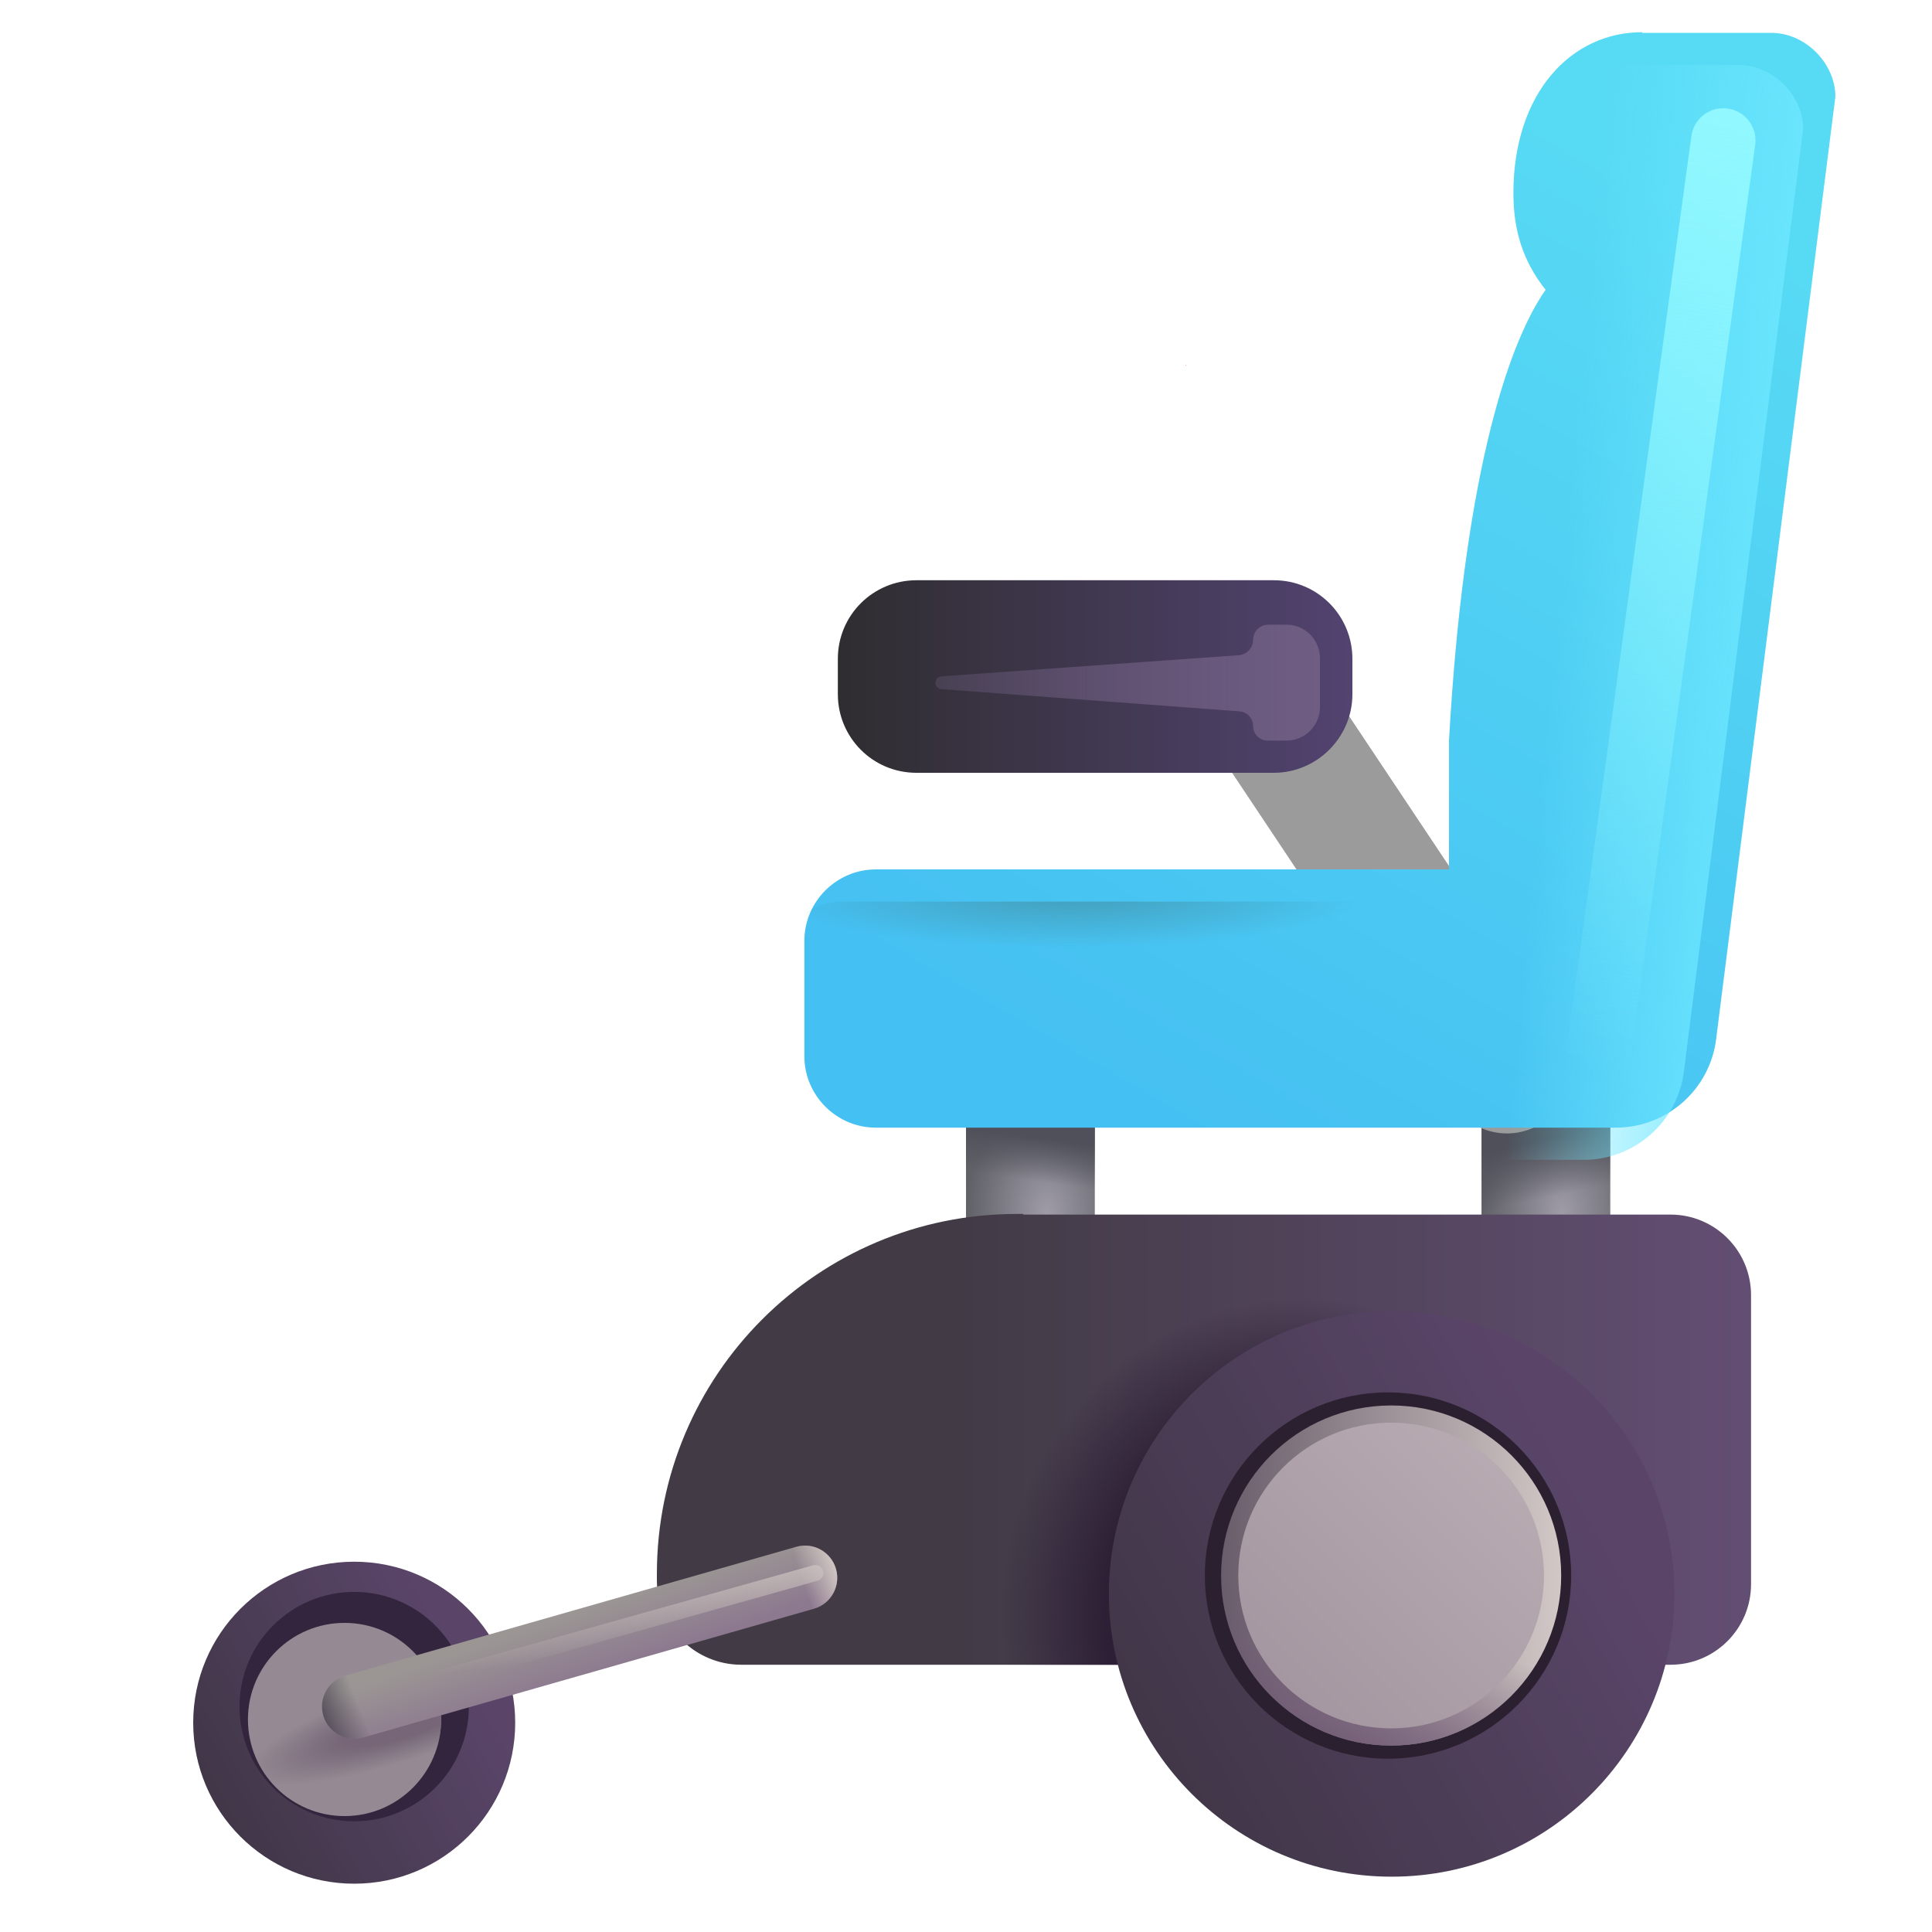 <svg viewBox="1 1 30 30" xmlns="http://www.w3.org/2000/svg">
<path d="M18 18H16V22H18V18Z" fill="url(#paint0_radial_18_11279)"/>
<path d="M18 18H16V22H18V18Z" fill="url(#paint1_linear_18_11279)"/>
<path d="M26 18H24.01V22H26V18Z" fill="url(#paint2_radial_18_11279)"/>
<path d="M26 18H24.01V22H26V18Z" fill="url(#paint3_linear_18_11279)"/>
<path d="M26 18H24.01V22H26V18Z" fill="url(#paint4_radial_18_11279)"/>
<path d="M26 18H24.01V22H26V18Z" fill="url(#paint5_linear_18_11279)"/>
<path d="M26 18H24.01V22H26V18Z" fill="url(#paint6_radial_18_11279)"/>
<path d="M26 18H24.01V22H26V18Z" fill="url(#paint7_linear_18_11279)"/>
<g filter="url(#filter0_iii_18_11279)">
<path d="M16.69 20H16.59C13.5 20 11 22.5 11 25.59V25.69C11 26.41 11.59 27 12.31 27H16.59H16.69H26.74C27.43 27 27.99 26.44 27.99 25.75V21.26C27.99 20.57 27.43 20.01 26.74 20.01H16.69V20Z" fill="url(#paint8_linear_18_11279)"/>
<path d="M16.69 20H16.59C13.5 20 11 22.5 11 25.59V25.69C11 26.41 11.59 27 12.31 27H16.59H16.69H26.74C27.43 27 27.99 26.44 27.99 25.75V21.26C27.99 20.57 27.43 20.01 26.74 20.01H16.69V20Z" fill="url(#paint9_radial_18_11279)"/>
</g>
<path d="M19.42 6.66V6.67H19.41L19.42 6.66Z" fill="url(#paint10_linear_18_11279)"/>
<g filter="url(#filter1_ii_18_11279)">
<path d="M22.609 29.891C25.034 29.891 27 27.925 27 25.5C27 23.075 25.034 21.109 22.609 21.109C20.184 21.109 18.219 23.075 18.219 25.5C18.219 27.925 20.184 29.891 22.609 29.891Z" fill="url(#paint11_linear_18_11279)"/>
</g>
<g filter="url(#filter2_ii_18_11279)">
<path d="M6.5 30C7.881 30 9 28.881 9 27.5C9 26.119 7.881 25 6.5 25C5.119 25 4 26.119 4 27.5C4 28.881 5.119 30 6.5 30Z" fill="url(#paint12_linear_18_11279)"/>
</g>
<g filter="url(#filter3_f_18_11279)">
<path d="M6.5 29.281C7.484 29.281 8.281 28.484 8.281 27.5C8.281 26.516 7.484 25.719 6.5 25.719C5.516 25.719 4.719 26.516 4.719 27.5C4.719 28.484 5.516 29.281 6.5 29.281Z" fill="#34253E"/>
</g>
<g filter="url(#filter4_i_18_11279)">
<path d="M6.5 29C7.328 29 8 28.328 8 27.5C8 26.672 7.328 26 6.5 26C5.672 26 5 26.672 5 27.5C5 28.328 5.672 29 6.5 29Z" fill="#958A93"/>
<path d="M6.5 29C7.328 29 8 28.328 8 27.5C8 26.672 7.328 26 6.5 26C5.672 26 5 26.672 5 27.5C5 28.328 5.672 29 6.5 29Z" fill="url(#paint13_radial_18_11279)"/>
</g>
<path fill-rule="evenodd" clip-rule="evenodd" d="M13.981 25.363C14.057 25.628 13.903 25.905 13.637 25.981L6.637 27.981C6.372 28.057 6.095 27.903 6.019 27.637C5.943 27.372 6.097 27.095 6.363 27.019L13.363 25.019C13.628 24.943 13.905 25.097 13.981 25.363Z" fill="url(#paint14_linear_18_11279)"/>
<path fill-rule="evenodd" clip-rule="evenodd" d="M13.981 25.363C14.057 25.628 13.903 25.905 13.637 25.981L6.637 27.981C6.372 28.057 6.095 27.903 6.019 27.637C5.943 27.372 6.097 27.095 6.363 27.019L13.363 25.019C13.628 24.943 13.905 25.097 13.981 25.363Z" fill="url(#paint15_linear_18_11279)"/>
<path fill-rule="evenodd" clip-rule="evenodd" d="M13.981 25.363C14.057 25.628 13.903 25.905 13.637 25.981L6.637 27.981C6.372 28.057 6.095 27.903 6.019 27.637C5.943 27.372 6.097 27.095 6.363 27.019L13.363 25.019C13.628 24.943 13.905 25.097 13.981 25.363Z" fill="url(#paint16_linear_18_11279)"/>
<path d="M20.4 11.6L24.4 17.6" stroke="#9B9B9B" stroke-width="2" stroke-miterlimit="10" stroke-linecap="round" stroke-linejoin="round"/>
<path d="M20.78 13H15.23C14.55 13 14.01 12.45 14.01 11.78V11.23C14.01 10.55 14.56 10.01 15.23 10.01H20.78C21.46 10.01 22 10.56 22 11.23V11.78C22 12.45 21.45 13 20.78 13Z" fill="url(#paint17_linear_18_11279)"/>
<path d="M25 17.99C25.547 17.99 25.99 17.547 25.99 17C25.99 16.453 25.547 16.01 25 16.01C24.453 16.01 24.01 16.453 24.01 17C24.01 17.547 24.453 17.99 25 17.99Z" fill="#513469"/>
<g filter="url(#filter5_f_18_11279)">
<path d="M22.553 28.309C24.124 28.309 25.397 27.035 25.397 25.465C25.397 23.894 24.124 22.621 22.553 22.621C20.983 22.621 19.709 23.894 19.709 25.465C19.709 27.035 20.983 28.309 22.553 28.309Z" fill="#2B2030"/>
</g>
<path d="M22.602 28.105C24.06 28.105 25.242 26.923 25.242 25.465C25.242 24.006 24.06 22.824 22.602 22.824C21.143 22.824 19.961 24.006 19.961 25.465C19.961 26.923 21.143 28.105 22.602 28.105Z" fill="url(#paint18_linear_18_11279)"/>
<path d="M22.602 28.105C24.06 28.105 25.242 26.923 25.242 25.465C25.242 24.006 24.06 22.824 22.602 22.824C21.143 22.824 19.961 24.006 19.961 25.465C19.961 26.923 21.143 28.105 22.602 28.105Z" fill="url(#paint19_linear_18_11279)"/>
<g filter="url(#filter6_f_18_11279)">
<path d="M22.602 27.838C23.912 27.838 24.975 26.776 24.975 25.465C24.975 24.154 23.912 23.091 22.602 23.091C21.291 23.091 20.228 24.154 20.228 25.465C20.228 26.776 21.291 27.838 22.602 27.838Z" fill="url(#paint20_linear_18_11279)"/>
</g>
<g filter="url(#filter7_i_18_11279)">
<path d="M26 2C24.89 2 24 2.95 24 4.5C24 5.08 24.15 5.56 24.5 6C23.87 6.9 23.22 9.06 23 13C23 13 23 13.96 23 15H14.1C13.49 15 12.99 15.5 12.99 16.11V17.9C12.99 18.51 13.49 19.01 14.1 19.01H25.59C26.39 19.01 27.06 18.41 27.15 17.62L29 3C29 2.5 28.55 2.01 28 2.01H26V2Z" fill="url(#paint21_linear_18_11279)"/>
</g>
<path d="M26 2C24.89 2 24 2.95 24 4.5C24 5.08 24.15 5.56 24.5 6C23.87 6.9 23.22 9.06 23 13C23 13 23 13.96 23 15H14.1C13.49 15 12.99 15.5 12.99 16.11V17.9C12.99 18.51 13.49 19.01 14.1 19.01H25.59C26.39 19.01 27.06 18.41 27.15 17.62L29 3C29 2.5 28.55 2.01 28 2.01H26V2Z" fill="url(#paint22_linear_18_11279)"/>
<path d="M26 2C24.89 2 24 2.95 24 4.5C24 5.08 24.15 5.56 24.5 6C23.87 6.9 23.22 9.06 23 13C23 13 23 13.96 23 15H14.1C13.49 15 12.99 15.5 12.99 16.11V17.9C12.99 18.51 13.49 19.01 14.1 19.01H25.59C26.39 19.01 27.06 18.41 27.15 17.62L29 3C29 2.5 28.55 2.01 28 2.01H26V2Z" fill="url(#paint23_radial_18_11279)"/>
<g filter="url(#filter8_f_18_11279)">
<path d="M27.759 3.181L25.822 17.357" stroke="url(#paint24_linear_18_11279)" stroke-linecap="round"/>
</g>
<g filter="url(#filter9_f_18_11279)">
<path d="M20.977 10.7C21.263 10.7 21.496 10.932 21.496 11.219V11.981C21.496 12.268 21.263 12.5 20.977 12.5H20.685C20.559 12.5 20.458 12.399 20.458 12.273V12.273C20.458 12.154 20.366 12.055 20.247 12.046L15.619 11.701C15.495 11.692 15.495 11.511 15.619 11.502L20.237 11.174C20.361 11.165 20.458 11.061 20.458 10.937V10.937C20.458 10.806 20.564 10.7 20.695 10.7H20.977Z" fill="url(#paint25_linear_18_11279)"/>
</g>
<g filter="url(#filter10_f_18_11279)">
<path d="M13.66 25.426L6.875 27.33" stroke="url(#paint26_linear_18_11279)" stroke-width="0.25" stroke-linecap="round"/>
</g>
<defs>
<filter id="filter0_iii_18_11279" x="10.6" y="19.7" width="17.79" height="7.45" filterUnits="userSpaceOnUse" color-interpolation-filters="sRGB">
<feFlood flood-opacity="0" result="BackgroundImageFix"/>
<feBlend mode="normal" in="SourceGraphic" in2="BackgroundImageFix" result="shape"/>
<feColorMatrix in="SourceAlpha" type="matrix" values="0 0 0 0 0 0 0 0 0 0 0 0 0 0 0 0 0 0 127 0" result="hardAlpha"/>
<feOffset dx="0.6" dy="-0.3"/>
<feGaussianBlur stdDeviation="0.2"/>
<feComposite in2="hardAlpha" operator="arithmetic" k2="-1" k3="1"/>
<feColorMatrix type="matrix" values="0 0 0 0 0.137 0 0 0 0 0.133 0 0 0 0 0.145 0 0 0 1 0"/>
<feBlend mode="normal" in2="shape" result="effect1_innerShadow_18_11279"/>
<feColorMatrix in="SourceAlpha" type="matrix" values="0 0 0 0 0 0 0 0 0 0 0 0 0 0 0 0 0 0 127 0" result="hardAlpha"/>
<feOffset dy="0.15"/>
<feGaussianBlur stdDeviation="0.2"/>
<feComposite in2="hardAlpha" operator="arithmetic" k2="-1" k3="1"/>
<feColorMatrix type="matrix" values="0 0 0 0 0.137 0 0 0 0 0.133 0 0 0 0 0.145 0 0 0 1 0"/>
<feBlend mode="normal" in2="effect1_innerShadow_18_11279" result="effect2_innerShadow_18_11279"/>
<feColorMatrix in="SourceAlpha" type="matrix" values="0 0 0 0 0 0 0 0 0 0 0 0 0 0 0 0 0 0 127 0" result="hardAlpha"/>
<feOffset dx="-0.4"/>
<feGaussianBlur stdDeviation="0.2"/>
<feComposite in2="hardAlpha" operator="arithmetic" k2="-1" k3="1"/>
<feColorMatrix type="matrix" values="0 0 0 0 0.459 0 0 0 0 0.384 0 0 0 0 0.518 0 0 0 1 0"/>
<feBlend mode="normal" in2="effect2_innerShadow_18_11279" result="effect3_innerShadow_18_11279"/>
</filter>
<filter id="filter1_ii_18_11279" x="17.969" y="21.109" width="9.281" height="9.031" filterUnits="userSpaceOnUse" color-interpolation-filters="sRGB">
<feFlood flood-opacity="0" result="BackgroundImageFix"/>
<feBlend mode="normal" in="SourceGraphic" in2="BackgroundImageFix" result="shape"/>
<feColorMatrix in="SourceAlpha" type="matrix" values="0 0 0 0 0 0 0 0 0 0 0 0 0 0 0 0 0 0 127 0" result="hardAlpha"/>
<feOffset dx="-0.25" dy="0.25"/>
<feGaussianBlur stdDeviation="0.25"/>
<feComposite in2="hardAlpha" operator="arithmetic" k2="-1" k3="1"/>
<feColorMatrix type="matrix" values="0 0 0 0 0.443 0 0 0 0 0.376 0 0 0 0 0.502 0 0 0 1 0"/>
<feBlend mode="normal" in2="shape" result="effect1_innerShadow_18_11279"/>
<feColorMatrix in="SourceAlpha" type="matrix" values="0 0 0 0 0 0 0 0 0 0 0 0 0 0 0 0 0 0 127 0" result="hardAlpha"/>
<feOffset dx="0.25"/>
<feGaussianBlur stdDeviation="0.5"/>
<feComposite in2="hardAlpha" operator="arithmetic" k2="-1" k3="1"/>
<feColorMatrix type="matrix" values="0 0 0 0 0.125 0 0 0 0 0.098 0 0 0 0 0.149 0 0 0 1 0"/>
<feBlend mode="normal" in2="effect1_innerShadow_18_11279" result="effect2_innerShadow_18_11279"/>
</filter>
<filter id="filter2_ii_18_11279" x="3.75" y="25" width="5.5" height="5.25" filterUnits="userSpaceOnUse" color-interpolation-filters="sRGB">
<feFlood flood-opacity="0" result="BackgroundImageFix"/>
<feBlend mode="normal" in="SourceGraphic" in2="BackgroundImageFix" result="shape"/>
<feColorMatrix in="SourceAlpha" type="matrix" values="0 0 0 0 0 0 0 0 0 0 0 0 0 0 0 0 0 0 127 0" result="hardAlpha"/>
<feOffset dx="0.25"/>
<feGaussianBlur stdDeviation="0.5"/>
<feComposite in2="hardAlpha" operator="arithmetic" k2="-1" k3="1"/>
<feColorMatrix type="matrix" values="0 0 0 0 0.125 0 0 0 0 0.098 0 0 0 0 0.149 0 0 0 1 0"/>
<feBlend mode="normal" in2="shape" result="effect1_innerShadow_18_11279"/>
<feColorMatrix in="SourceAlpha" type="matrix" values="0 0 0 0 0 0 0 0 0 0 0 0 0 0 0 0 0 0 127 0" result="hardAlpha"/>
<feOffset dx="-0.25" dy="0.25"/>
<feGaussianBlur stdDeviation="0.25"/>
<feComposite in2="hardAlpha" operator="arithmetic" k2="-1" k3="1"/>
<feColorMatrix type="matrix" values="0 0 0 0 0.443 0 0 0 0 0.376 0 0 0 0 0.502 0 0 0 1 0"/>
<feBlend mode="normal" in2="effect1_innerShadow_18_11279" result="effect2_innerShadow_18_11279"/>
</filter>
<filter id="filter3_f_18_11279" x="4.219" y="25.219" width="4.562" height="4.562" filterUnits="userSpaceOnUse" color-interpolation-filters="sRGB">
<feFlood flood-opacity="0" result="BackgroundImageFix"/>
<feBlend mode="normal" in="SourceGraphic" in2="BackgroundImageFix" result="shape"/>
<feGaussianBlur stdDeviation="0.25" result="effect1_foregroundBlur_18_11279"/>
</filter>
<filter id="filter4_i_18_11279" x="4.85" y="26" width="3.15" height="3.2" filterUnits="userSpaceOnUse" color-interpolation-filters="sRGB">
<feFlood flood-opacity="0" result="BackgroundImageFix"/>
<feBlend mode="normal" in="SourceGraphic" in2="BackgroundImageFix" result="shape"/>
<feColorMatrix in="SourceAlpha" type="matrix" values="0 0 0 0 0 0 0 0 0 0 0 0 0 0 0 0 0 0 127 0" result="hardAlpha"/>
<feOffset dx="-0.15" dy="0.2"/>
<feGaussianBlur stdDeviation="0.125"/>
<feComposite in2="hardAlpha" operator="arithmetic" k2="-1" k3="1"/>
<feColorMatrix type="matrix" values="0 0 0 0 0.349 0 0 0 0 0.298 0 0 0 0 0.349 0 0 0 1 0"/>
<feBlend mode="normal" in2="shape" result="effect1_innerShadow_18_11279"/>
</filter>
<filter id="filter5_f_18_11279" x="19.209" y="22.121" width="6.688" height="6.688" filterUnits="userSpaceOnUse" color-interpolation-filters="sRGB">
<feFlood flood-opacity="0" result="BackgroundImageFix"/>
<feBlend mode="normal" in="SourceGraphic" in2="BackgroundImageFix" result="shape"/>
<feGaussianBlur stdDeviation="0.25" result="effect1_foregroundBlur_18_11279"/>
</filter>
<filter id="filter6_f_18_11279" x="20.028" y="22.891" width="5.147" height="5.147" filterUnits="userSpaceOnUse" color-interpolation-filters="sRGB">
<feFlood flood-opacity="0" result="BackgroundImageFix"/>
<feBlend mode="normal" in="SourceGraphic" in2="BackgroundImageFix" result="shape"/>
<feGaussianBlur stdDeviation="0.1" result="effect1_foregroundBlur_18_11279"/>
</filter>
<filter id="filter7_i_18_11279" x="12.99" y="1.5" width="16.51" height="17.51" filterUnits="userSpaceOnUse" color-interpolation-filters="sRGB">
<feFlood flood-opacity="0" result="BackgroundImageFix"/>
<feBlend mode="normal" in="SourceGraphic" in2="BackgroundImageFix" result="shape"/>
<feColorMatrix in="SourceAlpha" type="matrix" values="0 0 0 0 0 0 0 0 0 0 0 0 0 0 0 0 0 0 127 0" result="hardAlpha"/>
<feOffset dx="0.5" dy="-0.5"/>
<feGaussianBlur stdDeviation="0.75"/>
<feComposite in2="hardAlpha" operator="arithmetic" k2="-1" k3="1"/>
<feColorMatrix type="matrix" values="0 0 0 0 0.196 0 0 0 0 0.439 0 0 0 0 0.624 0 0 0 1 0"/>
<feBlend mode="normal" in2="shape" result="effect1_innerShadow_18_11279"/>
</filter>
<filter id="filter8_f_18_11279" x="24.322" y="1.681" width="4.938" height="17.176" filterUnits="userSpaceOnUse" color-interpolation-filters="sRGB">
<feFlood flood-opacity="0" result="BackgroundImageFix"/>
<feBlend mode="normal" in="SourceGraphic" in2="BackgroundImageFix" result="shape"/>
<feGaussianBlur stdDeviation="0.5" result="effect1_foregroundBlur_18_11279"/>
</filter>
<filter id="filter9_f_18_11279" x="14.526" y="9.7" width="7.97" height="3.801" filterUnits="userSpaceOnUse" color-interpolation-filters="sRGB">
<feFlood flood-opacity="0" result="BackgroundImageFix"/>
<feBlend mode="normal" in="SourceGraphic" in2="BackgroundImageFix" result="shape"/>
<feGaussianBlur stdDeviation="0.5" result="effect1_foregroundBlur_18_11279"/>
</filter>
<filter id="filter10_f_18_11279" x="6.25" y="24.801" width="8.035" height="3.155" filterUnits="userSpaceOnUse" color-interpolation-filters="sRGB">
<feFlood flood-opacity="0" result="BackgroundImageFix"/>
<feBlend mode="normal" in="SourceGraphic" in2="BackgroundImageFix" result="shape"/>
<feGaussianBlur stdDeviation="0.25" result="effect1_foregroundBlur_18_11279"/>
</filter>
<radialGradient id="paint0_radial_18_11279" cx="0" cy="0" r="1" gradientUnits="userSpaceOnUse" gradientTransform="translate(17.255 19.841) rotate(90) scale(1.874 1.237)">
<stop stop-color="#9F9CA7"/>
<stop offset="1" stop-color="#616168"/>
</radialGradient>
<linearGradient id="paint1_linear_18_11279" x1="17.609" y1="18.734" x2="17.514" y2="19.406" gradientUnits="userSpaceOnUse">
<stop stop-color="#4F5059"/>
<stop offset="1" stop-color="#4F5059" stop-opacity="0"/>
</linearGradient>
<radialGradient id="paint2_radial_18_11279" cx="0" cy="0" r="1" gradientUnits="userSpaceOnUse" gradientTransform="translate(25.258 19.841) rotate(90) scale(1.874 1.231)">
<stop stop-color="#9F9CA7"/>
<stop offset="1" stop-color="#616168"/>
</radialGradient>
<linearGradient id="paint3_linear_18_11279" x1="23.859" y1="19.703" x2="24.531" y2="19.703" gradientUnits="userSpaceOnUse">
<stop stop-color="#4F5059"/>
<stop offset="1" stop-color="#4F5059" stop-opacity="0"/>
</linearGradient>
<radialGradient id="paint4_radial_18_11279" cx="0" cy="0" r="1" gradientUnits="userSpaceOnUse" gradientTransform="translate(25.258 19.841) rotate(90) scale(1.874 1.231)">
<stop stop-color="#9F9CA7"/>
<stop offset="1" stop-color="#616168"/>
</radialGradient>
<linearGradient id="paint5_linear_18_11279" x1="24.344" y1="18.828" x2="24.531" y2="19.703" gradientUnits="userSpaceOnUse">
<stop stop-color="#4F5059"/>
<stop offset="1" stop-color="#4F5059" stop-opacity="0"/>
</linearGradient>
<radialGradient id="paint6_radial_18_11279" cx="0" cy="0" r="1" gradientUnits="userSpaceOnUse" gradientTransform="translate(25.258 19.841) rotate(90) scale(1.874 1.231)">
<stop stop-color="#9F9CA7"/>
<stop offset="1" stop-color="#616168"/>
</radialGradient>
<linearGradient id="paint7_linear_18_11279" x1="24.344" y1="18.828" x2="24.531" y2="19.703" gradientUnits="userSpaceOnUse">
<stop stop-color="#4F5059"/>
<stop offset="1" stop-color="#4F5059" stop-opacity="0"/>
</linearGradient>
<linearGradient id="paint8_linear_18_11279" x1="15.719" y1="23.496" x2="28.003" y2="23.496" gradientUnits="userSpaceOnUse">
<stop stop-color="#423B46"/>
<stop offset="1" stop-color="#634E73"/>
</linearGradient>
<radialGradient id="paint9_radial_18_11279" cx="0" cy="0" r="1" gradientUnits="userSpaceOnUse" gradientTransform="translate(21 26.219) rotate(180) scale(4.656 4.906)">
<stop offset="0.658" stop-color="#2D2036"/>
<stop offset="1" stop-color="#2D2036" stop-opacity="0"/>
</radialGradient>
<linearGradient id="paint10_linear_18_11279" x1="19.413" y1="6.661" x2="19.423" y2="6.661" gradientUnits="userSpaceOnUse">
<stop stop-color="#ED088E"/>
<stop offset="1" stop-color="#FF8213"/>
</linearGradient>
<linearGradient id="paint11_linear_18_11279" x1="18.584" y1="28.438" x2="25.959" y2="24.312" gradientUnits="userSpaceOnUse">
<stop stop-color="#3F3646"/>
<stop offset="1" stop-color="#5A4569"/>
</linearGradient>
<linearGradient id="paint12_linear_18_11279" x1="4.208" y1="29.173" x2="8.407" y2="26.824" gradientUnits="userSpaceOnUse">
<stop stop-color="#3F3646"/>
<stop offset="1" stop-color="#5A4569"/>
</linearGradient>
<radialGradient id="paint13_radial_18_11279" cx="0" cy="0" r="1" gradientUnits="userSpaceOnUse" gradientTransform="translate(7.5 27.5) rotate(161.351) scale(2.639 0.608)">
<stop offset="0.407" stop-color="#766677"/>
<stop offset="1" stop-color="#766677" stop-opacity="0"/>
</radialGradient>
<linearGradient id="paint14_linear_18_11279" x1="9.281" y1="26.25" x2="9.625" y2="27.25" gradientUnits="userSpaceOnUse">
<stop stop-color="#9B9694"/>
<stop offset="1" stop-color="#8C788F"/>
</linearGradient>
<linearGradient id="paint15_linear_18_11279" x1="14" y1="25.297" x2="13.438" y2="25.484" gradientUnits="userSpaceOnUse">
<stop stop-color="#D5CBC6"/>
<stop offset="1" stop-color="#D5CBC6" stop-opacity="0"/>
</linearGradient>
<linearGradient id="paint16_linear_18_11279" x1="6" y1="27.72" x2="6.58" y2="27.484" gradientUnits="userSpaceOnUse">
<stop stop-color="#544D59"/>
<stop offset="1" stop-color="#544D59" stop-opacity="0"/>
</linearGradient>
<linearGradient id="paint17_linear_18_11279" x1="14.01" y1="11.853" x2="22" y2="11.853" gradientUnits="userSpaceOnUse">
<stop stop-color="#2F2D30"/>
<stop offset="1" stop-color="#524370"/>
</linearGradient>
<linearGradient id="paint18_linear_18_11279" x1="19.961" y1="25.465" x2="25.242" y2="25.465" gradientUnits="userSpaceOnUse">
<stop stop-color="#685D6A"/>
<stop offset="1" stop-color="#D2C8C6"/>
</linearGradient>
<linearGradient id="paint19_linear_18_11279" x1="21.772" y1="28.406" x2="22.397" y2="26.188" gradientUnits="userSpaceOnUse">
<stop stop-color="#705875"/>
<stop offset="1" stop-color="#705875" stop-opacity="0"/>
</linearGradient>
<linearGradient id="paint20_linear_18_11279" x1="20.926" y1="27.137" x2="24.282" y2="23.781" gradientUnits="userSpaceOnUse">
<stop stop-color="#A497A1"/>
<stop offset="1" stop-color="#B8AAB1"/>
</linearGradient>
<linearGradient id="paint21_linear_18_11279" x1="26.875" y1="4.687" x2="18.625" y2="19.01" gradientUnits="userSpaceOnUse">
<stop stop-color="#57DAF4"/>
<stop offset="1" stop-color="#45C0F2"/>
</linearGradient>
<linearGradient id="paint22_linear_18_11279" x1="28.525" y1="13.736" x2="24.905" y2="13.38" gradientUnits="userSpaceOnUse">
<stop stop-color="#6DE7FF"/>
<stop offset="1" stop-color="#6DE7FF" stop-opacity="0"/>
</linearGradient>
<radialGradient id="paint23_radial_18_11279" cx="0" cy="0" r="1" gradientUnits="userSpaceOnUse" gradientTransform="translate(17.605 14.859) rotate(90) scale(0.865 4.615)">
<stop stop-color="#439DB9"/>
<stop offset="1" stop-color="#439DB9" stop-opacity="0"/>
</radialGradient>
<linearGradient id="paint24_linear_18_11279" x1="26.791" y1="2.059" x2="24.394" y2="17.357" gradientUnits="userSpaceOnUse">
<stop stop-color="#93F9FF"/>
<stop offset="1" stop-color="#93F9FF" stop-opacity="0"/>
</linearGradient>
<linearGradient id="paint25_linear_18_11279" x1="21.496" y1="11.6" x2="12.993" y2="11.6" gradientUnits="userSpaceOnUse">
<stop stop-color="#6F5D82"/>
<stop offset="1" stop-color="#756587" stop-opacity="0"/>
</linearGradient>
<linearGradient id="paint26_linear_18_11279" x1="13.003" y1="25.016" x2="13.132" y2="26.539" gradientUnits="userSpaceOnUse">
<stop stop-color="#CCC2BF"/>
<stop offset="1" stop-color="#CCC2BF" stop-opacity="0"/>
</linearGradient>
</defs>
</svg>
